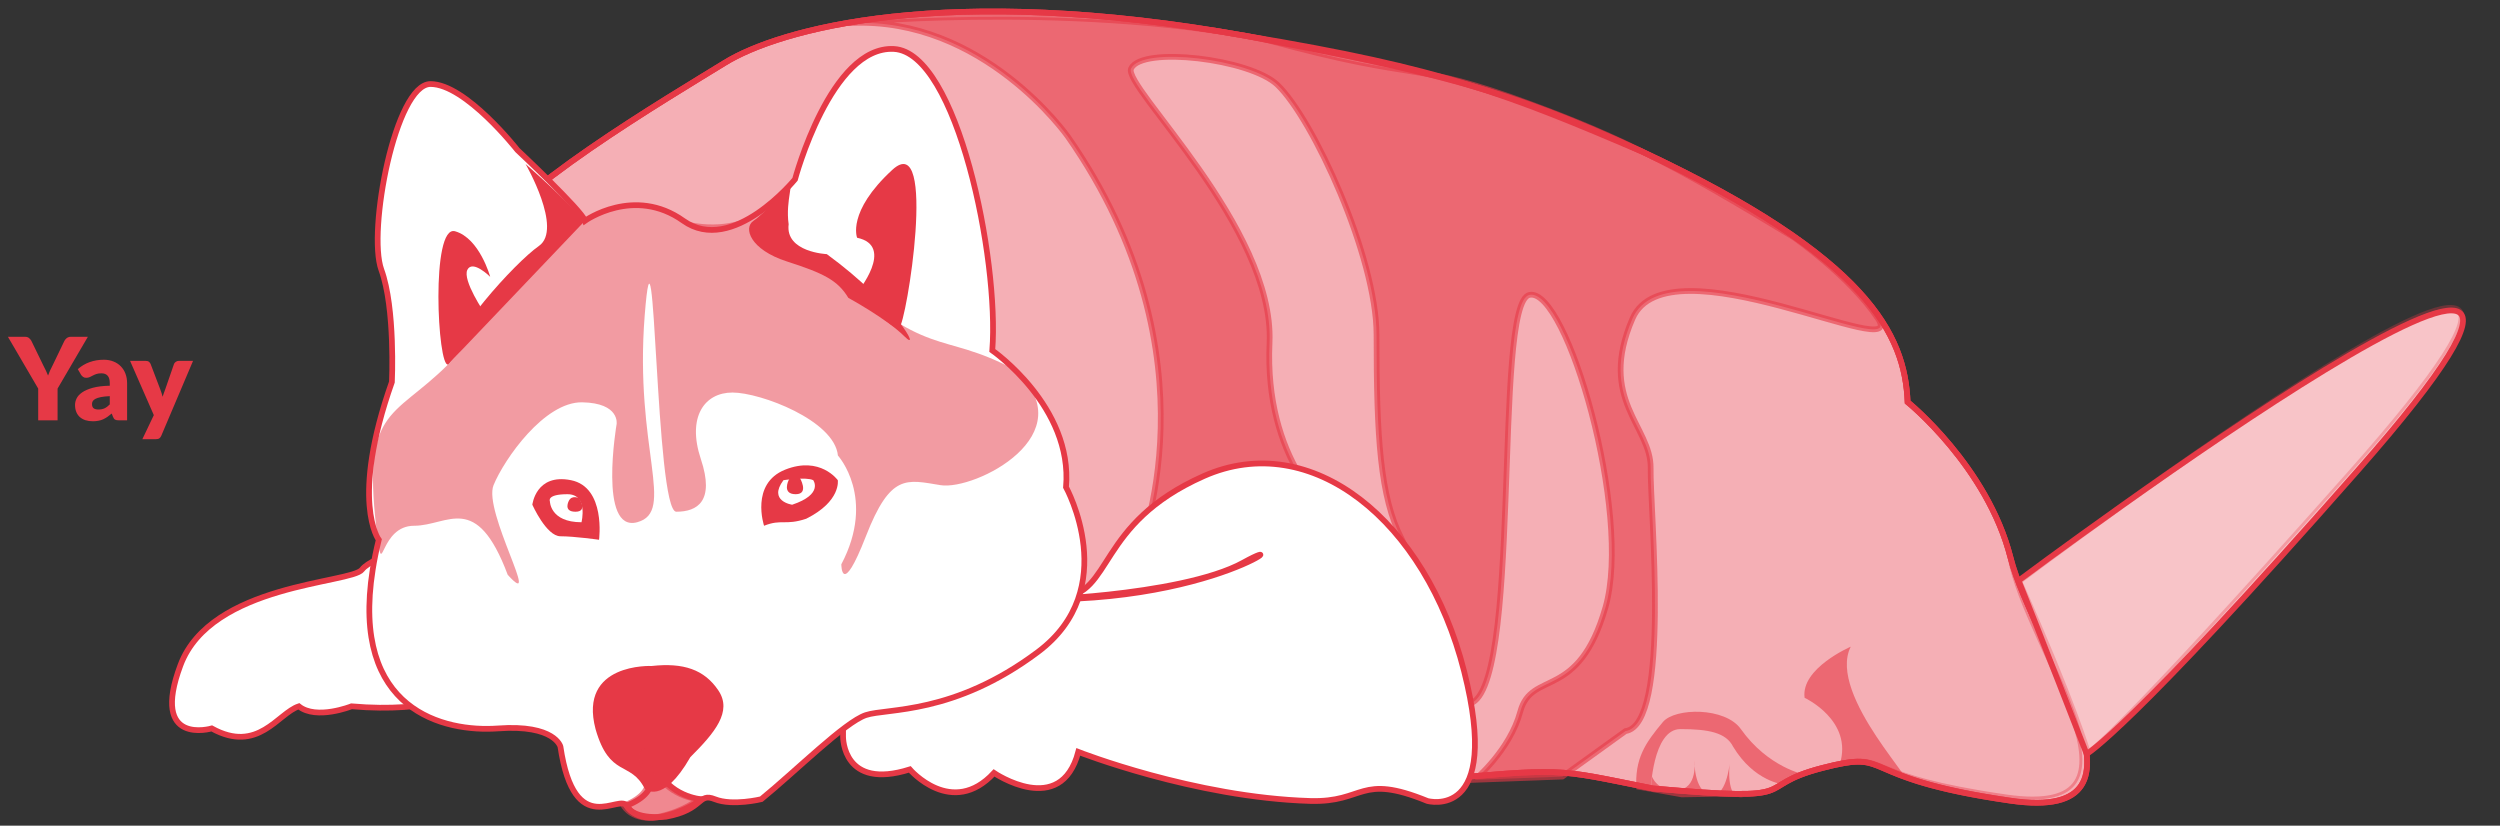 <svg width="218" height="72" viewBox="0 0 218 72" fill="none" xmlns="http://www.w3.org/2000/svg">
<rect x="0" y="0" width="218" height="72" fill="#333333" stroke="none"/>
<path d="M42.025 21.627C43.563 17.163 58.544 8.357 63.203 5.477C67.859 2.594 82.314 -1.604 108.764 3.154C124.757 6.233 131.216 7.632 143.21 13.23C162.894 22.466 166.104 29.184 166.344 35.062C166.344 35.062 173.292 40.66 175.319 48.637C177.346 56.614 189.282 71.829 175.319 69.819C162.912 68.033 164.684 65.844 160.704 66.558C160.206 66.648 159.615 66.782 158.892 66.97C152.434 68.649 157.973 69.976 144.133 68.753C135.211 66.97 136.748 66.97 123.831 68.089C110.914 69.209 40.487 26.091 42.025 21.627Z" fill="white" stroke="#E63946" stroke-width="0.5" stroke-miterlimit="10"/>
<path d="M42.025 21.626C43.563 17.162 58.544 8.356 63.203 5.476C67.862 2.596 82.314 -1.605 108.764 3.153C125.916 5.989 131.452 8.228 143.21 13.229C162.894 22.466 166.104 29.184 166.344 35.061C166.344 35.061 173.292 40.659 175.319 48.636C177.346 56.613 189.282 71.829 175.319 69.819C161.356 67.809 165.354 65.29 158.895 66.97C152.437 68.649 157.976 69.976 144.136 68.753C135.214 66.97 136.752 66.97 123.834 68.089C110.917 69.209 40.487 26.088 42.025 21.626Z" stroke="#E63946" stroke-width="0.5" stroke-miterlimit="10"/>
<path d="M181.953 65.739C181.953 65.739 185.462 63.916 205.599 41.023C237.487 4.77 176.021 50.629 176.021 50.629C177.587 54.521 181.953 65.739 181.953 65.739Z" fill="white" stroke="#E63946" stroke-width="0.5" stroke-miterlimit="10"/>
<path opacity="0.3" d="M182.067 65.659C182.067 65.659 183.724 65.186 204.792 41.453C238.153 3.867 176.07 50.677 176.07 50.677C180.844 61.375 182.067 65.659 182.067 65.659Z" fill="#E63946" stroke="#E63946" stroke-width="0.5" stroke-miterlimit="10"/>
<path opacity="0.4" d="M42.025 21.626C43.563 17.162 58.544 8.356 63.203 5.476C67.862 2.596 82.314 -1.605 108.764 3.153C124.757 6.232 131.216 7.632 143.21 13.229C162.894 22.466 166.104 29.184 166.344 35.061C166.344 35.061 173.292 40.659 175.319 48.636C176.746 56.613 188.896 71.541 174.933 69.531C162.527 67.746 164.684 65.844 160.704 66.558C160.206 66.648 159.615 66.782 158.892 66.97C152.434 68.649 157.973 69.976 144.133 68.753C135.211 66.97 136.748 66.97 123.831 68.089C110.914 69.209 40.487 26.091 42.025 21.626Z" fill="#E63946" stroke="#E63946" stroke-width="0.5" stroke-miterlimit="10"/>
<path opacity="0.6" d="M99.198 48.316C99.198 48.316 106.579 31.181 93.126 11.922C93.126 11.922 85.788 1.443 74.169 2.01C71.857 2.123 93.001 1.52588e-05 110.249 3.426C124.515 7.34 122.886 5.162 133.486 9.09C141.13 11.922 145.717 14.188 156.418 20.702C156.418 20.702 161.31 24.101 163.756 27.783C166.487 31.895 145.411 20.702 142.353 27.783C139.296 34.863 143.992 37.154 143.937 40.825C143.882 44.496 145.717 63.185 141.742 63.752L136.238 67.717L128.594 68C128.594 68 131.652 65.451 132.569 62.052C133.56 58.388 137.635 61.174 139.993 52.975C142.353 44.776 136.626 25.058 133.373 25.712C130.12 26.367 132.85 61.022 127.97 61.395C127.97 61.395 122.99 48.455 122.234 47.002C120.339 43.363 120.033 38.052 120.033 29.202C120.033 22.404 114.508 10.376 111.395 7.397C109.025 5.128 99.547 3.995 98.63 5.978C97.896 7.561 111.16 19.841 110.704 29.901C110.249 39.964 115.703 44.977 117.715 46.011C119.727 47.044 99.198 48.316 99.198 48.316Z" fill="#E63946" stroke="#E63946" stroke-width="0.5" stroke-miterlimit="10"/>
<path d="M73.516 58.533C73.516 58.533 73.516 64.158 73.516 64.249C73.516 64.341 73.516 68.927 79.333 67.093C79.333 67.093 83.007 71.372 86.68 67.398C86.68 67.398 92.498 71.372 94.028 65.564C94.028 65.564 104.132 69.538 114.235 69.844C119.073 69.991 118.476 67.398 124.47 69.844C124.47 69.844 130.998 71.678 127.67 58.533C124.342 45.387 114.342 37.347 104.952 41.52C95.562 45.693 97.093 51.807 92.501 52.113C87.908 52.419 102.91 52.113 108.421 49.056C113.932 45.999 103.829 54.253 83.622 51.807C63.415 49.362 73.516 58.533 73.516 58.533Z" fill="white" stroke="#E63946" stroke-width="0.5" stroke-miterlimit="10"/>
<path d="M18.464 63.519C18.464 63.519 13.076 65.108 15.739 57.998C18.403 50.887 30.65 50.89 31.568 49.667C32.487 48.444 37.786 47.069 37.786 47.069L40.753 60.367C40.753 60.367 37.691 62.201 30.65 61.59C30.65 61.59 27.588 62.813 26.057 61.59C24.223 62.201 22.506 65.754 18.464 63.519Z" fill="white" stroke="#E63946" stroke-width="0.5" stroke-miterlimit="10"/>
<path d="M58.055 71.22C58.055 71.22 55.299 71.525 54.687 70.302C54.075 69.08 50.094 73.359 48.87 65.106C48.87 65.106 48.392 63.155 43.426 63.519C38.773 63.858 30.549 61.999 32.499 49.676C32.628 48.854 32.805 47.986 33.029 47.069C33.029 47.069 30.5 43.706 34.174 33.312C34.174 33.312 34.48 26.892 33.255 23.529C32.031 20.167 34.48 7.327 37.542 7.327C40.603 7.327 45.116 13.084 45.116 13.084C45.116 13.084 50.707 18.332 51.013 19.25C51.013 19.25 55.299 16.192 59.586 19.25C63.872 22.307 69.325 15.636 69.325 15.636C69.325 15.636 72.444 3.964 77.955 4.27C83.466 4.576 87.14 22.612 86.528 30.561C86.528 30.561 93.57 35.452 92.957 42.483C92.957 42.483 97.856 51.349 90.508 56.851C83.16 62.354 77.343 61.743 75.506 62.354C73.669 62.965 69.383 67.245 66.385 69.688C66.385 69.688 63.872 70.302 62.341 69.691C60.81 69.08 61.422 70.608 58.055 71.22Z" fill="white" stroke="#E63946" stroke-width="0.5" stroke-miterlimit="10"/>
<path d="M56.83 58.074C56.83 58.074 50.401 57.769 51.932 63.577C53.156 67.857 54.993 66.328 56.218 68.774C56.218 68.774 57.749 70.302 60.198 66.023C62.341 63.883 63.872 62.048 62.647 60.214C61.423 58.38 59.586 57.769 56.83 58.074Z" fill="#E63946"/>
<path d="M66.626 45.846C66.626 45.846 65.402 42.178 68.463 40.955C71.525 39.732 73.056 41.872 73.056 41.872C73.056 41.872 73.362 43.706 70.3 45.235C68.463 45.846 68.157 45.235 66.626 45.846Z" fill="#E63946"/>
<path d="M52.237 47.069C52.237 47.069 52.85 42.483 49.788 41.872C46.726 41.26 46.42 44.012 46.42 44.012C46.42 44.012 47.645 46.763 48.87 46.763C50.094 46.763 52.237 47.069 52.237 47.069Z" fill="#E63946"/>
<path d="M70.913 41.872C70.913 41.872 71.832 43.094 69.076 44.012C69.076 44.012 66.949 43.706 68.317 41.872C68.317 41.872 70.301 41.566 70.913 41.872Z" fill="white"/>
<path d="M50.706 45.54C50.706 45.54 51.318 43.095 49.481 43.095C47.644 43.095 47.95 43.706 47.95 43.706C47.95 43.706 47.95 45.54 50.706 45.54Z" fill="white"/>
<path d="M68.769 41.872C68.769 41.872 68.157 43.095 69.382 43.095C70.606 43.095 69.725 41.63 69.725 41.63C69.725 41.63 69.076 41.26 68.769 41.872Z" fill="#E63946"/>
<path d="M49.619 43.639C49.619 43.639 49.059 44.623 50.179 44.623C51.3 44.623 50.492 43.443 50.492 43.443C50.492 43.443 49.901 43.144 49.619 43.639Z" fill="#E63946"/>
<path d="M74.74 25.516C74.74 25.516 78.108 21.448 74.74 20.732C74.74 20.732 73.822 18.485 77.802 14.817C81.782 11.148 79.026 28.268 78.414 28.573C77.802 28.879 74.74 25.516 74.74 25.516Z" fill="#E63946"/>
<path d="M39.072 31.783L42.263 27.308C42.263 27.308 40.297 24.434 40.756 23.523C41.216 22.612 42.746 24.141 42.746 24.141C42.746 24.141 41.828 20.778 39.685 20.167C37.542 19.555 38.154 32.089 39.072 31.783Z" fill="#E63946"/>
<path opacity="0.5" d="M53.769 36.98C53.769 36.98 52.149 46.457 55.559 45.54C58.97 44.623 55.299 39.12 56.218 27.504C57.136 15.887 57.136 44.623 58.973 44.623C60.81 44.623 62.341 43.706 61.116 40.038C59.892 36.369 61.422 34.229 63.872 34.229C66.321 34.229 72.769 36.66 73.066 39.723C73.066 39.723 76.424 43.4 73.363 49.209C73.363 49.209 73.363 52.266 75.506 46.763C77.649 41.26 79.042 41.826 82.018 42.306C84.997 42.789 94.73 37.898 88.484 32.242C81.932 28.726 80.965 31.594 71.958 22.976C71.958 22.976 66.318 21.836 68.614 16.416C68.614 16.416 65.706 20.778 59.583 19.25C56.215 17.415 54.99 17.11 51.01 19.25C47.03 21.39 41.914 28.944 39.07 31.784C34.171 36.675 31.416 35.452 32.946 47.069C33.387 50.416 33.145 45.846 36.109 45.846C39.073 45.846 41.519 42.789 44.274 50.126C47.336 53.489 42.107 44.577 43.038 42.306C43.968 40.038 47.474 35.021 50.774 35.082C54.075 35.146 53.769 36.98 53.769 36.98Z" fill="#E63946"/>
<path d="M45.83 14.3C45.83 14.3 49.103 19.974 46.996 21.445C44.89 22.915 39.073 29.335 39.073 31.78L51.013 19.247C51.013 19.25 48.916 16.997 45.83 14.3Z" fill="#E63946"/>
<path d="M68.617 16.416C68.617 16.416 66.627 18.638 65.709 19.25C64.79 19.861 65.402 21.765 68.617 22.799C71.832 23.832 73.056 24.447 73.975 25.975C73.975 25.975 77.343 27.809 78.874 29.338C80.404 30.866 78.178 26.596 72.098 22.16C72.098 22.16 68.464 22.001 68.77 19.555C68.464 17.415 69.382 15.581 68.617 16.416Z" fill="#E63946"/>
<path opacity="0.6" d="M56.069 66.745C56.069 66.745 57.906 68.885 54.385 70.26C54.385 70.26 55.2 71.704 57.471 71.211C59.743 70.719 60.91 69.695 60.91 69.695C60.91 69.695 58.053 69.496 56.908 66.745C55.763 63.994 56.069 66.745 56.069 66.745Z" fill="#E63946" stroke="#E63946" stroke-width="0.5" stroke-miterlimit="10"/>
<path d="M56.306 66.745C56.306 66.745 58.142 68.885 54.622 70.26C54.622 70.26 55.436 71.704 57.708 71.211C59.979 70.719 61.146 69.695 61.146 69.695C61.146 69.695 58.289 69.496 57.144 66.745C55.999 63.994 56.306 66.745 56.306 66.745Z" stroke="#E63946" stroke-width="0.5" stroke-miterlimit="10"/>
<path opacity="0.6" d="M143.933 69.04C143.933 69.04 144.083 63.577 146.533 63.577C148.982 63.577 150.513 63.883 151.125 65.105C152.962 68.162 155.512 68.401 155.512 68.401L157.359 67.542C157.359 67.542 154.187 66.937 151.802 63.574C150.439 61.651 146.058 61.697 145.002 62.962C143.471 64.797 142.531 66.13 142.693 68.826L143.933 69.04Z" fill="#E63946"/>
<path opacity="0.6" d="M157.361 60.847C157.361 60.847 161.62 62.828 160.429 66.64C160.429 66.64 163.717 65.618 165.768 67.795C168.01 69.154 159.241 60.67 161.384 56.39C161.384 56.393 157.012 58.273 157.361 60.847Z" fill="#E63946"/>
<path opacity="0.6" d="M144.052 67.704C144.052 67.704 144.475 69.022 146.269 68.899C148.063 68.774 147.757 66.328 147.757 66.328C147.757 66.328 147.687 68.921 149.101 69.306C150.512 69.691 150.819 66.634 150.819 66.634C150.819 66.634 150.491 69.654 151.878 69.52C153.265 69.385 146.639 69.523 146.639 69.523L143.93 69.04L144.052 67.704Z" fill="#E63946"/>
<path d="M5.021 33.884V36.654H3.331V33.884L0.691 29.369H2.181C2.328 29.369 2.443 29.404 2.526 29.474C2.613 29.541 2.685 29.628 2.741 29.734L3.771 31.854C3.858 32.021 3.936 32.178 4.006 32.324C4.076 32.468 4.138 32.609 4.191 32.749C4.241 32.606 4.298 32.463 4.361 32.319C4.428 32.173 4.505 32.018 4.591 31.854L5.611 29.734C5.635 29.691 5.663 29.648 5.696 29.604C5.73 29.561 5.768 29.523 5.811 29.489C5.858 29.453 5.91 29.424 5.966 29.404C6.026 29.381 6.091 29.369 6.161 29.369H7.661L5.021 33.884ZM9.573 34.544C9.263 34.558 9.008 34.584 8.808 34.624C8.608 34.664 8.45 34.714 8.333 34.774C8.216 34.834 8.135 34.903 8.088 34.979C8.045 35.056 8.023 35.139 8.023 35.229C8.023 35.406 8.071 35.531 8.168 35.604C8.265 35.674 8.406 35.709 8.593 35.709C8.793 35.709 8.968 35.674 9.118 35.604C9.268 35.534 9.42 35.421 9.573 35.264V34.544ZM6.783 32.189C7.096 31.913 7.443 31.708 7.823 31.574C8.206 31.438 8.616 31.369 9.053 31.369C9.366 31.369 9.648 31.421 9.898 31.524C10.151 31.624 10.365 31.766 10.538 31.949C10.715 32.129 10.85 32.344 10.943 32.594C11.036 32.844 11.083 33.118 11.083 33.414V36.654H10.373C10.226 36.654 10.115 36.634 10.038 36.594C9.965 36.554 9.903 36.471 9.853 36.344L9.743 36.059C9.613 36.169 9.488 36.266 9.368 36.349C9.248 36.433 9.123 36.504 8.993 36.564C8.866 36.621 8.73 36.663 8.583 36.689C8.44 36.719 8.28 36.734 8.103 36.734C7.866 36.734 7.651 36.704 7.458 36.644C7.265 36.581 7.1 36.489 6.963 36.369C6.83 36.249 6.726 36.101 6.653 35.924C6.58 35.744 6.543 35.538 6.543 35.304C6.543 35.118 6.59 34.929 6.683 34.739C6.776 34.546 6.938 34.371 7.168 34.214C7.398 34.054 7.708 33.921 8.098 33.814C8.488 33.708 8.98 33.648 9.573 33.634V33.414C9.573 33.111 9.51 32.893 9.383 32.759C9.26 32.623 9.083 32.554 8.853 32.554C8.67 32.554 8.52 32.574 8.403 32.614C8.286 32.654 8.181 32.699 8.088 32.749C7.998 32.799 7.91 32.844 7.823 32.884C7.736 32.924 7.633 32.944 7.513 32.944C7.406 32.944 7.316 32.918 7.243 32.864C7.17 32.811 7.11 32.748 7.063 32.674L6.783 32.189ZM16.833 31.469L14.063 37.999C14.016 38.103 13.96 38.178 13.893 38.224C13.826 38.274 13.72 38.299 13.573 38.299H12.413L13.413 36.199L11.343 31.469H12.713C12.833 31.469 12.925 31.496 12.988 31.549C13.055 31.603 13.103 31.666 13.133 31.739L13.983 33.974C14.063 34.178 14.128 34.386 14.178 34.599C14.214 34.493 14.251 34.386 14.288 34.279C14.325 34.173 14.363 34.068 14.403 33.964L15.173 31.739C15.203 31.663 15.256 31.599 15.333 31.549C15.409 31.496 15.493 31.469 15.583 31.469H16.833Z" fill="#E63946"/>
</svg>
